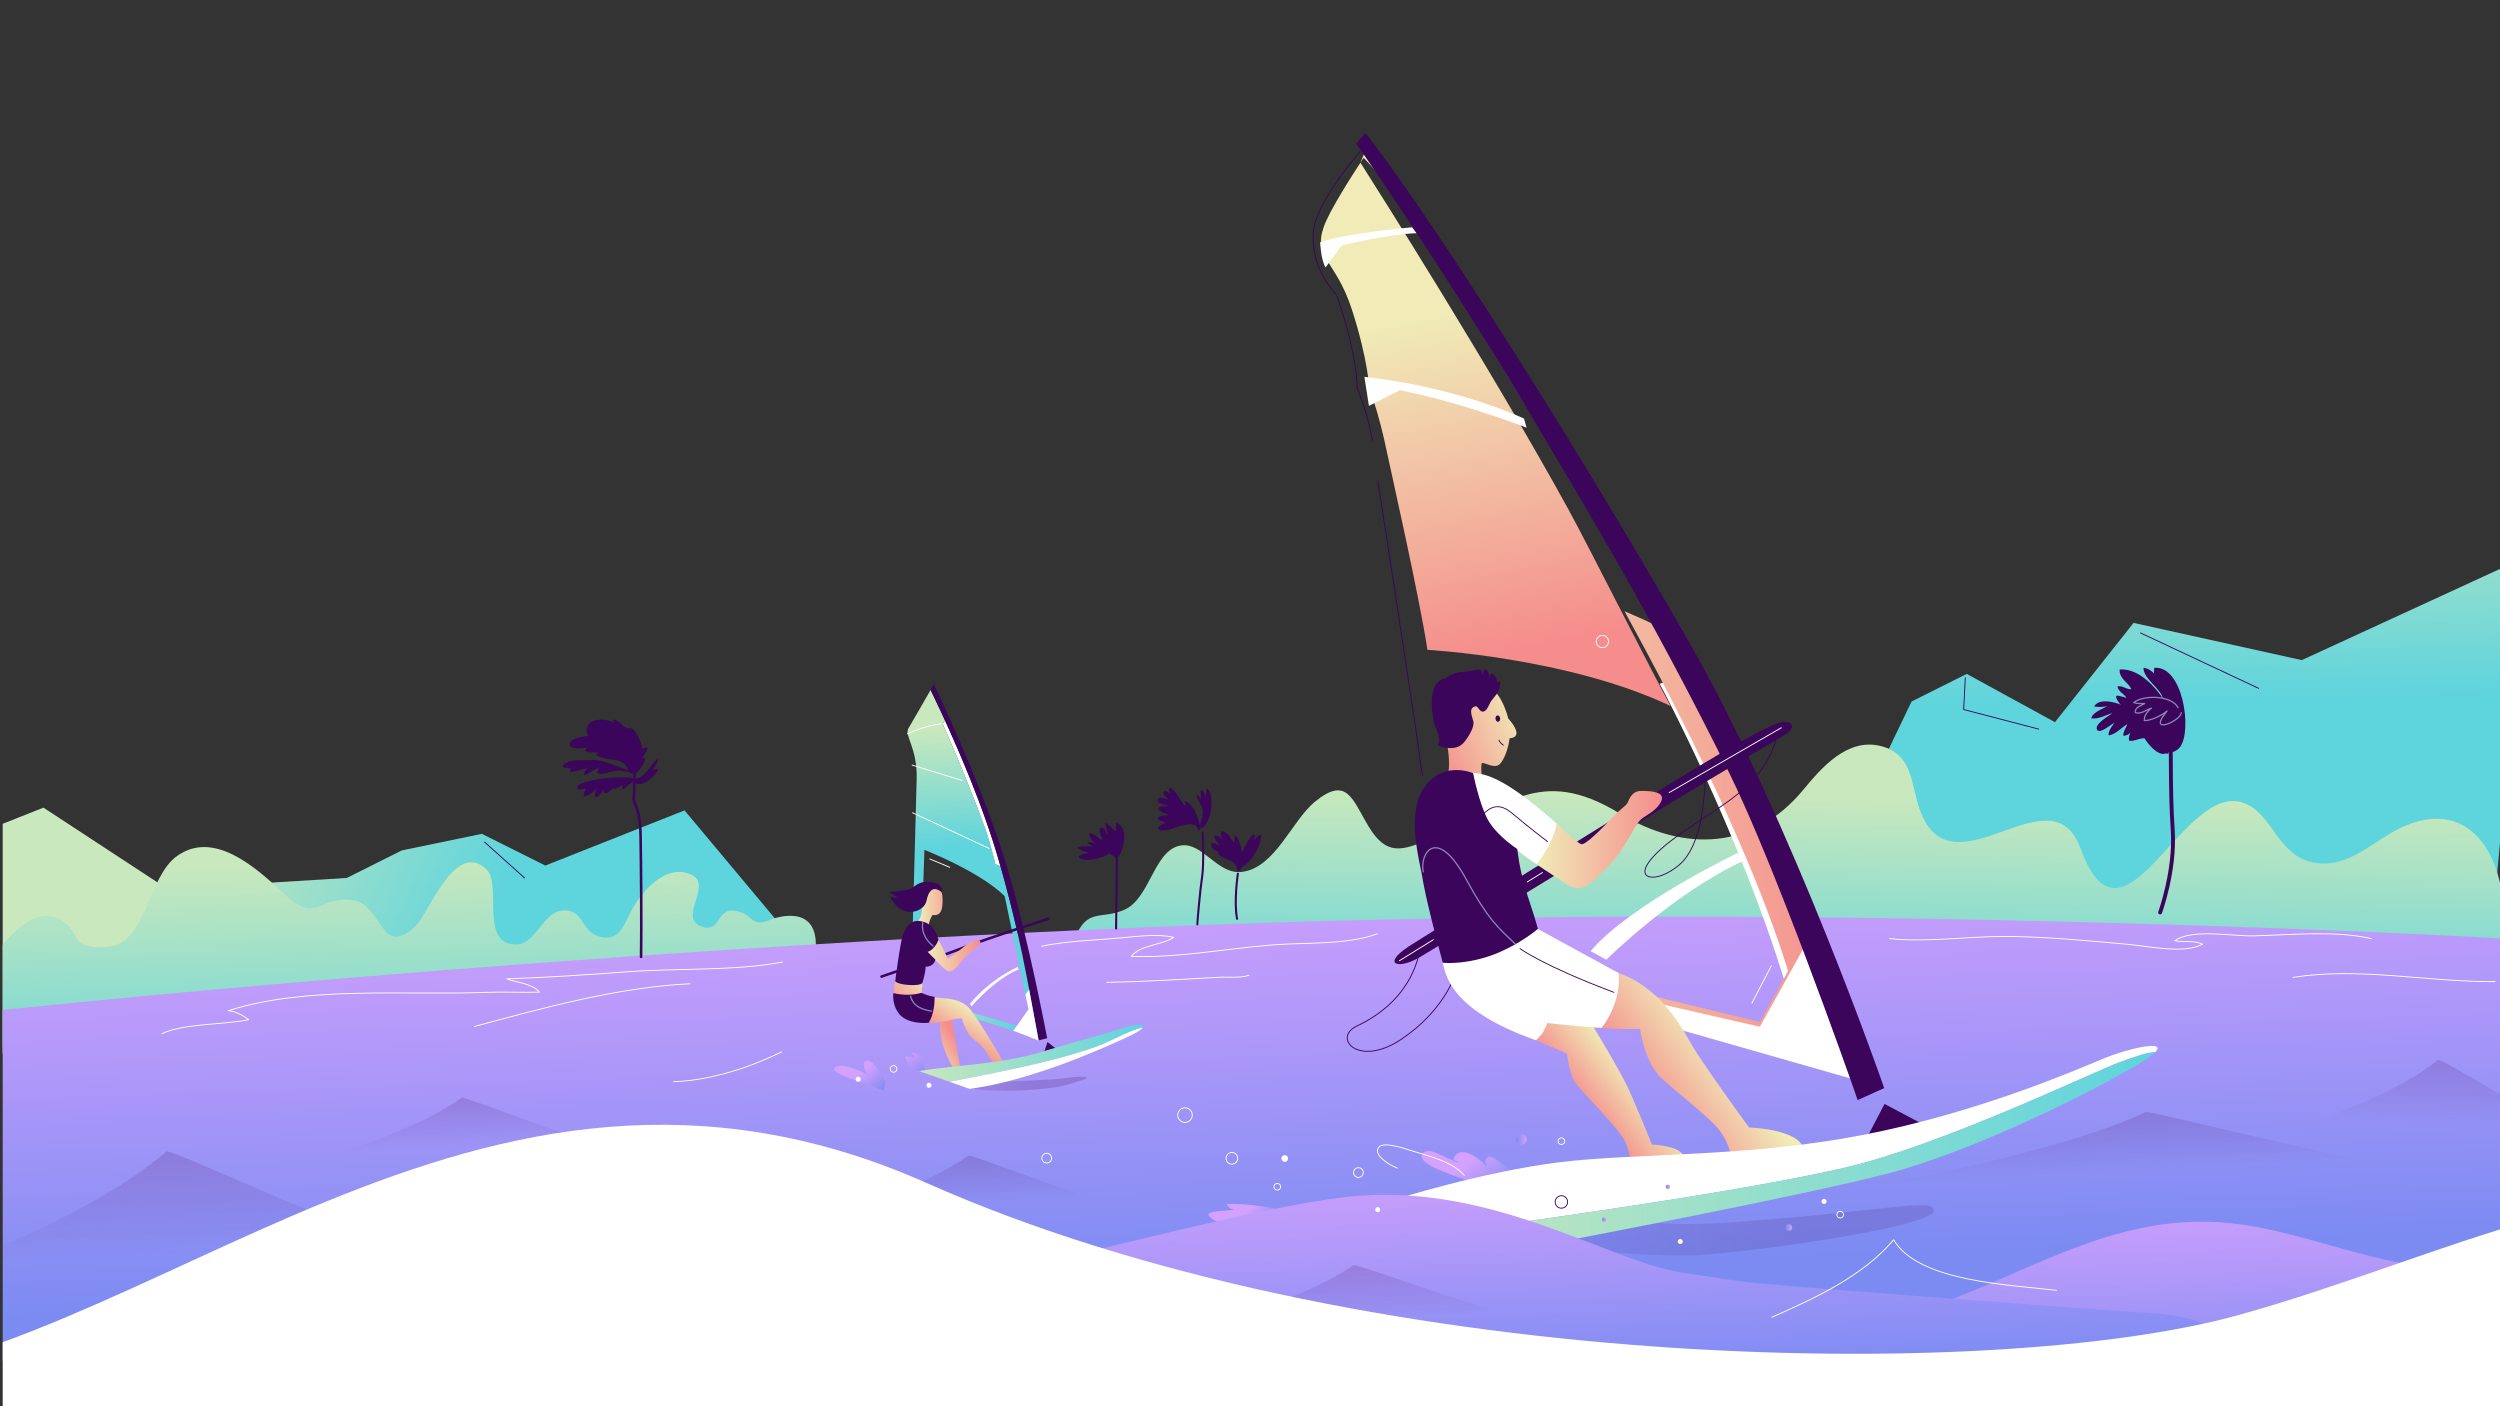 <svg xmlns="http://www.w3.org/2000/svg" xmlns:xlink="http://www.w3.org/1999/xlink" viewBox="0 0 1920 1080"><rect x="0" y="0" width="1920" height="1080" fill="#333333" stroke="none"/><defs><style>.cls-1,.cls-10,.cls-11,.cls-12,.cls-13,.cls-21,.cls-35,.cls-7{fill:none;}.cls-2{clip-path:url(#clip-path);}.cls-3{fill:url(#linear-gradient);}.cls-4{fill:url(#linear-gradient-2);}.cls-5{fill:url(#linear-gradient-3);}.cls-6{fill:url(#linear-gradient-4);}.cls-10,.cls-11,.cls-12,.cls-35,.cls-7{stroke:#3a055a;}.cls-10,.cls-11,.cls-12,.cls-13,.cls-21,.cls-35,.cls-7{stroke-linecap:round;}.cls-10,.cls-11,.cls-12,.cls-13,.cls-21,.cls-7{stroke-linejoin:round;}.cls-21,.cls-7{stroke-width:0.7px;}.cls-8{fill:url(#linear-gradient-5);}.cls-9{fill:#3a055a;}.cls-10{stroke-width:3px;}.cls-11,.cls-35{stroke-width:2px;}.cls-12{stroke-width:1.6px;}.cls-13{stroke:#8d84bc;}.cls-14{fill:#fff;}.cls-15{fill:url(#linear-gradient-6);}.cls-16{fill:url(#linear-gradient-7);}.cls-17{fill:url(#linear-gradient-8);}.cls-18{fill:url(#linear-gradient-9);}.cls-19{fill:url(#linear-gradient-10);}.cls-20{fill:url(#linear-gradient-11);}.cls-21{stroke:#fff;}.cls-22{fill:url(#linear-gradient-12);}.cls-23{fill:url(#linear-gradient-13);}.cls-24{fill:url(#linear-gradient-14);}.cls-25{opacity:0.7;fill:url(#linear-gradient-15);}.cls-26{fill:url(#linear-gradient-16);}.cls-27{fill:url(#linear-gradient-17);}.cls-28{fill:url(#linear-gradient-18);}.cls-29{fill:url(#linear-gradient-19);}.cls-30{fill:url(#linear-gradient-20);}.cls-31{fill:url(#linear-gradient-21);}.cls-32{fill:url(#linear-gradient-22);}.cls-33{fill:url(#linear-gradient-23);}.cls-34{fill:url(#linear-gradient-24);}.cls-35{stroke-miterlimit:10;}.cls-36{fill:url(#linear-gradient-25);}.cls-37{fill:url(#linear-gradient-26);}.cls-38{fill:url(#linear-gradient-27);}.cls-39{fill:url(#linear-gradient-28);}.cls-40{fill:url(#linear-gradient-29);}.cls-41{fill:url(#linear-gradient-30);}.cls-42{fill:url(#linear-gradient-31);}.cls-43{fill:url(#linear-gradient-32);}.cls-44{fill:url(#linear-gradient-33);}.cls-45{fill:url(#linear-gradient-34);}.cls-46{fill:url(#linear-gradient-35);}.cls-47{fill:url(#linear-gradient-36);}.cls-48{fill:url(#linear-gradient-37);}.cls-49{fill:url(#linear-gradient-38);}.cls-50{fill:url(#linear-gradient-39);}.cls-51{fill:url(#linear-gradient-40);}.cls-52{fill:url(#linear-gradient-41);}</style><clipPath id="clip-path"><rect class="cls-1" x="2.07" y="1.08" width="1920" height="1080"/></clipPath><linearGradient id="linear-gradient" x1="136.64" y1="662.2" x2="352.64" y2="759.62" gradientUnits="userSpaceOnUse"><stop offset="0" stop-color="#c9e8bd"/><stop offset="1" stop-color="#5ed4dd"/></linearGradient><linearGradient id="linear-gradient-2" x1="303.96" y1="661.75" x2="308.71" y2="841.34" xlink:href="#linear-gradient"/><linearGradient id="linear-gradient-3" x1="1677.58" y1="334.67" x2="1682.35" y2="539.55" xlink:href="#linear-gradient"/><linearGradient id="linear-gradient-4" x1="1375.43" y1="612.33" x2="1373.05" y2="783.86" xlink:href="#linear-gradient"/><linearGradient id="linear-gradient-5" x1="965.09" y1="981.55" x2="953.76" y2="653.05" gradientUnits="userSpaceOnUse"><stop offset="0" stop-color="#7b8bf2"/><stop offset="0.49" stop-color="#a796f8"/><stop offset="1" stop-color="#d5a1fe"/></linearGradient><linearGradient id="linear-gradient-6" x1="1044.82" y1="324.97" x2="1431.04" y2="324.97" gradientUnits="userSpaceOnUse"><stop offset="0" stop-color="#f0ebb7"/><stop offset="1" stop-color="#f58d8c"/></linearGradient><linearGradient id="linear-gradient-7" x1="1044.82" y1="650.21" x2="1431.04" y2="650.21" xlink:href="#linear-gradient-6"/><linearGradient id="linear-gradient-8" x1="1044.82" y1="138.43" x2="1431.02" y2="138.43" xlink:href="#linear-gradient-6"/><linearGradient id="linear-gradient-9" x1="1044.82" y1="772.54" x2="1431.04" y2="772.54" xlink:href="#linear-gradient-6"/><linearGradient id="linear-gradient-10" x1="1123.28" y1="239.15" x2="1175.35" y2="496.46" xlink:href="#linear-gradient-6"/><linearGradient id="linear-gradient-11" x1="1171.3" y1="550.55" x2="1100.89" y2="580.19" xlink:href="#linear-gradient-6"/><linearGradient id="linear-gradient-12" x1="1321.41" y1="807.8" x2="1265.66" y2="849.62" xlink:href="#linear-gradient-6"/><linearGradient id="linear-gradient-13" x1="1254.1" y1="824.61" x2="1217.5" y2="853.58" xlink:href="#linear-gradient-6"/><linearGradient id="linear-gradient-14" x1="1180.09" y1="644.77" x2="1276.43" y2="644.77" xlink:href="#linear-gradient-6"/><linearGradient id="linear-gradient-15" x1="1200.43" y1="944.83" x2="1485.07" y2="944.83" gradientUnits="userSpaceOnUse"><stop offset="0.01" stop-color="#3a055a" stop-opacity="0.1"/><stop offset="0.52" stop-color="#3a055a" stop-opacity="0.2"/></linearGradient><linearGradient id="linear-gradient-16" x1="742.21" y1="832.31" x2="834.69" y2="832.31" xlink:href="#linear-gradient-15"/><linearGradient id="linear-gradient-17" x1="711.86" y1="813.77" x2="734.49" y2="798.68" xlink:href="#linear-gradient-6"/><linearGradient id="linear-gradient-18" x1="1740.69" y1="1080.38" x2="1734.71" y2="906.93" xlink:href="#linear-gradient-5"/><linearGradient id="linear-gradient-19" x1="734.11" y1="559.54" x2="738.87" y2="650.07" xlink:href="#linear-gradient"/><linearGradient id="linear-gradient-20" x1="686.67" y1="778.47" x2="783.22" y2="778.47" xlink:href="#linear-gradient"/><linearGradient id="linear-gradient-21" x1="712" y1="827.95" x2="698.24" y2="807.32" xlink:href="#linear-gradient-5"/><linearGradient id="linear-gradient-22" x1="674.35" y1="841.82" x2="659.96" y2="824.5" xlink:href="#linear-gradient-5"/><linearGradient id="linear-gradient-23" x1="973.41" y1="947.58" x2="958.05" y2="929.09" xlink:href="#linear-gradient-5"/><linearGradient id="linear-gradient-24" x1="1153.04" y1="922.37" x2="1127.79" y2="891.98" xlink:href="#linear-gradient-5"/><linearGradient id="linear-gradient-25" x1="1164.21" y1="875.11" x2="1172.51" y2="875.11" xlink:href="#linear-gradient-5"/><linearGradient id="linear-gradient-26" x1="1371.32" y1="942.79" x2="1376.4" y2="942.79" xlink:href="#linear-gradient-5"/><linearGradient id="linear-gradient-27" x1="1069.83" y1="880.23" x2="1657.01" y2="880.23" xlink:href="#linear-gradient"/><linearGradient id="linear-gradient-28" x1="706.08" y1="695.99" x2="734.6" y2="695.99" xlink:href="#linear-gradient-6"/><linearGradient id="linear-gradient-29" x1="712.35" y1="733.27" x2="752.92" y2="733.27" xlink:href="#linear-gradient-6"/><linearGradient id="linear-gradient-30" x1="710.84" y1="748.37" x2="681.35" y2="771.1" xlink:href="#linear-gradient-6"/><linearGradient id="linear-gradient-31" x1="751" y1="777.89" x2="735.77" y2="802.54" xlink:href="#linear-gradient-6"/><linearGradient id="linear-gradient-32" x1="705.75" y1="808.93" x2="878.13" y2="808.93" xlink:href="#linear-gradient"/><linearGradient id="linear-gradient-33" x1="1169.52" y1="1061.68" x2="1163.37" y2="883.47" xlink:href="#linear-gradient-5"/><linearGradient id="linear-gradient-34" x1="1626.78" y1="900.56" x2="1622.06" y2="799.17" gradientUnits="userSpaceOnUse"><stop offset="0.01" stop-color="#3a055a" stop-opacity="0"/><stop offset="0.52" stop-color="#3a055a" stop-opacity="0.2"/></linearGradient><linearGradient id="linear-gradient-35" x1="105.8" y1="966.09" x2="97.42" y2="785.96" xlink:href="#linear-gradient-34"/><linearGradient id="linear-gradient-36" x1="1024.69" y1="1015.12" x2="1020.25" y2="919.7" xlink:href="#linear-gradient-34"/><linearGradient id="linear-gradient-37" x1="731.08" y1="926.5" x2="727.09" y2="840.75" xlink:href="#linear-gradient-34"/><linearGradient id="linear-gradient-38" x1="341.96" y1="882.03" x2="337.97" y2="796.28" xlink:href="#linear-gradient-34"/><linearGradient id="linear-gradient-39" x1="2213.35" y1="190.63" x2="2209.36" y2="104.88" gradientTransform="matrix(1, 0.08, -0.11, 1.31, -330.34, 436.45)" xlink:href="#linear-gradient-34"/><linearGradient id="linear-gradient-40" x1="1279.25" y1="911.47" x2="1282.57" y2="911.47" xlink:href="#linear-gradient-5"/><linearGradient id="linear-gradient-41" x1="1230.31" y1="936.67" x2="1233.63" y2="936.67" xlink:href="#linear-gradient-5"/></defs><title>Artboard 1 copy 6</title><g id="ISIW"><g class="cls-2"><polyline class="cls-3" points="-17.46 640.39 33.37 620.27 128.66 682.74 266.31 674.27 308.66 653.09 370.08 640.39 418.79 664.74 525.73 622.39 617.85 732.51 -11.11 810.86"/><path class="cls-4" d="M-5.81,735.68c10-13.57,31.86-41.87,52.51-29.19,16.95,10.42,5.78,22.52,35.37,20.72,30.47-1.84,30.92-53.51,54-69.88,28-19.83,59.76,8.13,81.54,28.59,25.9,24.34,25.07,2.92,51.76,5.24,24.9,2.15,22.3,45.81,49.62,20.17,10.53-9.87,29.94-65.79,54.19-44.15,12.95,11.56-5.21,57.43,22.63,58.2,15.93.45,20.7-25.58,37.12-26.17,15.65-.56,13.18,15.6,26.55,19.79,18.09,5.68,20.28-12.26,28.35-24.63,12.93-19.81,29.66-30,44.16-22.06s-10.51,32.29,5.87,38.92c17.4,7,10.53-17.13,30.45-10.84,10.28,3.25,9.34,11.73,22.38,6.3,7.71-3.22,40.91-12.87,35.26,27.49-2,14-37.38,10.61-50.16,12.38-89,12.36-179.93,20.85-268.35,36-79.7,13.68-153.38,26.66-234.61,25.9-28.67-.27-57.48-4.69-86.06-4"/><polyline class="cls-5" points="1428.92 620.27 1468.1 538.74 1510.45 517.56 1578.22 554.62 1638.57 478.38 1767.75 506.97 1940.34 427.56 1912.81 725.09 1425.74 711.33"/><path class="cls-6" d="M825.38,720.86c9.59-24,19.71-14.23,38-22.11,19.72-8.52,22.62-44.87,42.46-49.22,17.65-3.87,28.76,22.75,48.35,20.05,25.33-3.49,37.94-39.35,55.66-53.84,24.77-20.24,28.74-1.65,41.25,19,13.73,22.65,25.33,19.07,48.72,9,56.8-24.33,82.93-56.31,143.84-19.16,50.13,30.58,103.49,27.68,141.19-17.94,14.28-17.28,34-40.12,59.63-33.67,26.31,6.61,22.71,32.42,31.27,52.46,26,61,99.87-34.93,122.12,26.18,33.1,91,78.4-52.72,125.6-34.86,22,8.34,25.63,40.5,53.46,45.72,28.11,5.27,47.2-18.93,71-28.59,56.39-22.91,79.9,36.65,74,84.85-1.16,9.34-3.37,17.67-9,25.4"/><polyline class="cls-7" points="1509.35 520.52 1508.1 544.93 1565.68 559.95"/><line class="cls-7" x1="1643.92" y1="486.1" x2="1734.67" y2="528.66"/><line class="cls-7" x1="372.19" y1="646.74" x2="402.9" y2="674.27"/><path class="cls-8" d="M-7.93,776.71s436.77-47.47,935.49-66.46,1005.37,11.08,1005.37,11.08V1045.4H-9.52Z"/><path class="cls-9" d="M1665.4,578.91c-1.84-11.12-11.7-26-21.66-31.12-6.89-3.55-29.35-15.1-35.43-5.28a24.9,24.9,0,0,0,9.92-.19c-3.73,2.45-11.27,4.77-12.11,9.38,6.07.71,10.72-2.53,16.2-4-2.54,2-13.58,8.11-11.89,12.44s10.49-3.87,13.49-4.88c-2.16,2.78-4.55,5.79-4.6,9.41,5-.14,10-6,14.44-8.47-1,2.83-3.11,5.54-3.06,8.79,2.72.14,5-1.48,6.62-3.63a8.86,8.86,0,0,0-2.2,7.4c3.63,1,7.88-2,11.9-1.77,2.48,4.28,10.49,14,16.17,11.63"/><path class="cls-9" d="M1641.07,551.75c-4-4.17-12-8.7-14.69-13.53-3.74-6.61,2.06-3.18,6.75-2.32-1.77-3.09-6.31-4.62-6.87-8.75,4.23-.84,6.71,2.59,10.66,2.12-2.51-5.44-9.3-7.74-9.07-15.07,22.36-2.12,46.73,36,43.9,55.19-.68,4.65-4.39,11.24-9.83,7.31"/><path class="cls-9" d="M1661.29,536.9c-1.93-8.69-14.94-15.07-15.15-24,3.12.16,6,2.16,8.22,4.27-.36-1.34.25-2.94,0-4.27,22-2.13,29.39,47.57,20.09,60.59-2.33,3.26-7.87,6.24-11,2.54"/><path class="cls-10" d="M1667.13,573.75c.16,36.76.4,45.62,1.56,64.3,1.91,30.91-9.72,62.72-9.72,62.72"/><path class="cls-11" d="M487.85,594.43c-1.13,0-.38,13.52-1.13,18.4s4.88,4.89,5.26,29.67.75,64.59.37,92.38"/><path class="cls-9" d="M486,600.48c-2.7,1.55-5.11,4.4-7.92,6.14a9,9,0,0,1,.15-3.94,41.73,41.73,0,0,1-6.49,3.74,11.48,11.48,0,0,1,.15-1.75c-2.64,1.45-4.78,4.87-8.1,4.72a7.32,7.32,0,0,1,.59-3.67c-1,1.12-4.84,7-6.7,6.29-2-.8.14-5.58.54-6.89a16.24,16.24,0,0,1-9.91,6.66c-.3-2.31,1.09-4.18,1.52-6.3-1.67.29-7.06,2.44-6.35-1.18.5-2.59,9.06-4.47,11.28-5,8.22-2,17-2.19,25.37-2.31,2.33,0,4.28-.24,6.27,1.13"/><path class="cls-9" d="M486,594.33a26.8,26.8,0,0,0-14.59-2.09c-4,.6-8.49,2.89-12.58,1.86a3.83,3.83,0,0,1,1.54-4.1c-4.34,0-7.59,4.85-11.86,5.09-.29-2.06,1.37-3.4,2.53-4.89-4.51.25-8.84,2.79-13.45,2.71.4-1,.52-2.43,1.14-3.32-4.4.72-10.57-.4-3.31-4,5.19-2.53,12.87-1.5,18.53-1.86,8.9-.57,16.82,3.89,25.18,6.55,2.54.81,4.48,2.34,6.87,3.2"/><path class="cls-9" d="M482.05,592c-.39-6.5-7.26-8.23-12.52-8.73-1.72-.17-16.49-2.44-9.53-5.53-2-.07-14.56,1.21-9.14-3.58-2.45,0-12.05,2.07-13.16-2-1.34-4.89,10.89-6.88,13.74-6.85-4.86-13.61,12.27-14.92,20.86-9.91-.71-.72-1.31-1.86-2.06-2.62,4.76-.91,7.78,5.6,11.37,6.52,2.11.55,2.05-1.24,4.64.93,2.17,1.82,3.7,5,4.88,7.53a23.42,23.42,0,0,1,2.07,7.29c7.76-3.92,2.23,4.44-.42,6.93,7.16-1.26-2.59,11.34-5.57,12.75"/><path class="cls-9" d="M488.2,597.7c7.64,0,11.41-11.26,16.84-14.86.61,3.54-2.79,6-3.92,9.1a6.79,6.79,0,0,1,4.13-1.55c.23,4.72-13.67,15.64-17.25,10.49"/><path class="cls-9" d="M851.43,655.9c-4.92,2.83-14.53,5.64-20,4.05-7.83-2.26,1.54-4.29,5.15-5.09-3.48-1-6.65-1.38-9.13-4.24,4.74-1.66,18.34-.32,22.32,2.85"/><path class="cls-9" d="M857.25,659.3c-2.93-3.76-10.27-5.15-14.5-7.36-2.72-1.42-5.56-3.24-8.06-4.54,2.82-1.67,5,.13,7.67.74-2.88-1.58-5.7-4.63-6-8,4.12-.45,6.84,3.82,10.36,5-.16-2.09-4.08-8.38-1.08-9.42,2.34-.81,4.33,4.45,5,6.2.18-3.38-1.6-6.47-1.67-9.83,3.14.78,5.12,4.78,8,6.43a28.69,28.69,0,0,1,.27-6.44c9.93,2.34,6,21.25,1.41,26.43"/><path class="cls-12" d="M857.76,656.84s-.3,42.32-.61,56.27"/><path class="cls-9" d="M919.89,637.94c0-10-18.71-1.53-22.6-.65-8.91,2-11.39-2.17-1.69-5.47-1.44-.82-6.82-1.52-6.29-3.81.43-1.84,7-1.7,8.52-2-1.6-.93-8.65-2.79-8.3-5.17.31-2.14,6.8-1.53,8.48-1.67-1.8-.91-8.75-1.43-8.92-4.46-.22-3.8,5.95-1.14,7.95-.87-.82-1.24-4.74-3.72-3.41-5.56,1.21-1.69,4.57.53,5.64,1.38a9.53,9.53,0,0,1-1.68-4.49c5.47.29,9,10.85,13,14.2a39.21,39.21,0,0,0-.66-4.26c7.73,2.62,11.3,15.51,12.11,22.07"/><path class="cls-9" d="M921.34,634.29c.9-4.55,3.1-7.61,2.21-12.58-.73-4.06-4.6-8-4.65-11.65,1.64.71,2.32,2.55,3.36,4.25.22-2.55-.28-5.09-.15-7.65,2.74.14,3,3.45,3.6,5.71.64-2.28.71-4.71,1.27-7,6.39,5.45,3.48,26.64-4.18,30.82"/><path class="cls-12" d="M923.7,639.36s1.07,24.07-.46,33.89-3.84,36.18-3.68,36.65"/><path class="cls-9" d="M950.23,669c.38-9.9-12.28-7.81-15-14.34a13.22,13.22,0,0,1,2.81-.23c-3.37.29-9.23-3.19-7.66-7a13.19,13.19,0,0,1,7.22,2.61c-1.94-2.47-4.81-4.72-4.79-8.19,2.86-.64,4.48,1.47,6.05,3.52-1.1-3.35-3-8.86,2.39-6,2.45,1.28,4.58,6,6.83,8a14.73,14.73,0,0,1,.46-5.49c4.43,1.31,8.31,23.86,3.9,26.2"/><path class="cls-9" d="M951.21,658.57c4.65-5.29,6.07-14.36,12.34-18.13a21.45,21.45,0,0,1-.35,5.49c1.4-2,2.79-4.7,5.26-5,1.41,6.7-9.6,25.71-16,24.73"/><path class="cls-12" d="M950.69,671s-3.22,21.31-.62,34.65"/><path class="cls-13" d="M1672.76,543.46c-5-9.47-26.42-10-34-3.89,2.55,1,5.51.71,8.34.76-2.89,1.79-7.54,2.65-7.19,6.95,4.32,1.56,8.35-2.18,12.3-3.42-2.86,2.43-5.56,5.49-5.38,9.45,4.27.62,14.29-4.22,17.48-7.26-16.35,19.62,11.22,7.28,10.85,1.3"/><path class="cls-14" d="M1274.63,525.13s61.21,113.66,97,232h0l3-7.67s-31.69-110-96.72-225.25h0l-3.2.87"/><path class="cls-15" d="M1273.67,471.64C1202.88,352.55,1130.74,232.21,1082.49,165l192.84,317c2.05,1,4.1,2,6.12,3Q1277.61,478.27,1273.67,471.64Z"/><path class="cls-16" d="M1388.82,730.27l38.26,99.67,4,1.13-100.86-259L1275.33,482c-9-4.41-18.29-8.62-27.72-12.59,47.88,87.38,98.59,189.16,125.9,276.82l14.07-22.33Z"/><path class="cls-17" d="M1044.82,124.94c1.52-2.31,2.44-3.68,2.44-3.68,9.34,9.26,21.29,24.27,35.23,43.7l-32.28-53.06Z"/><path class="cls-18" d="M1351.62,784.92l-81.79-19.85,7.14,18.26L1427.08,829l-38.26-106.06-1.24-6.83-14.07,23.76c.35,1.18.7,2.37,1,3.54Z"/><polygon class="cls-14" points="1351.62 788.53 1269.83 769.88 1276.97 787.04 1427.08 829.94 1388.82 730.27 1387.58 723.85 1351.62 788.53"/><path class="cls-19" d="M1044.82,124.94c-6.44,9.82-23.75,36.75-28.12,49.14-8.51,24.11,9.16,25.52,21.54,63.62s13.52,61.4,13.52,61.4,6.76,15.88,13.52,48.69c2.16,10.49,24.83,110.51,31,151.29,0,0,108.24,5.87,186.71,43.13-14.14-25.81-63.94-124.58-78.28-150.69C1145.49,283.7,1056.62,143.48,1044.82,124.94Z"/><path class="cls-14" d="M1018,205.44l12.36-16.87s36-8.87,57.69-9.49l-3.59-4.5s-50.11,4.25-70.59,11.49C1013.9,186.07,1014.3,198.94,1018,205.44Z"/><path class="cls-7" d="M1090.14,731.37c-4.5,20.59-18.05,42.43-48.23,56.73-18.73,8.87,1.25,32.08,34.08,10.2s41.19-48.91,41.19-48.91"/><path class="cls-9" d="M1081.93,726.84c10.72-7,127.67-79.65,188.47-117.34s79.64-47.42,91.8-52.89,20.68.61,7.3,8.51-102.14,60.19-126.46,76.6-139.67,85.54-152,93C1074,745.08,1060.65,740.82,1081.93,726.84Z"/><path class="cls-20" d="M1158.29,551.75c-2-8-5.47-15-8.38-18.57-3.57-4.37-23,3.57-23,3.57S1107,539.14,1111,569.31c0,0,3.18,15.09,1.19,25,0,0,14.69,0,25.81,3.18,0,0-.79-9.14,0-11.12s9.53,4.76,13.9.39c3.13-3.13,6.45-11.56,7.5-19.88a6.48,6.48,0,0,0,2-.21C1168.85,564.58,1161.55,555.38,1158.29,551.75Z"/><path class="cls-14" d="M1126.69,593.06c8.37,2,19.92-4.78,70.9,41.42,0,0-7.12,18.84-17.5,29.34,0,0-25.92-17.39-38.26-32.93S1126.69,593.06,1126.69,593.06Z"/><path class="cls-21" d="M124.43,793.92c15.12-7.81,47.2-6.87,66.54-10.74-3.51-2.84-9.27-6.35-15.63-7C235.9,757,310.88,764.55,374,762.12c13.43-.52,27,.26,40.38-.15-5.55-6.64-17.43-7.37-25.22-10.17,30.82-1.14,61.41-3.09,92-5.43,38.54-2.93,82.79-.47,119.68-7.51"/><path class="cls-21" d="M800,726.69c19.19-4.11,42.92-4.65,63.26-6.62,11.75-1.14,27-2.91,38.2-.15-9.14,6-26,5.81-32.58,14.6,35.56,1.25,71.72-5.79,107.18-8.74,25.56-2.14,58.11.17,81.76-8.62"/><path class="cls-21" d="M1451.16,720.86c29.49,3,59.69-1.79,89.26-1.66,31.49.14,62.82,3.26,94.14,6.08,15.41,1.39,43,7.59,57-.18-6.3-3-14.8-1.35-21.32-2.64,13.25-9.35,44.85-3.33,60.23-3.71,28.63-.69,63.24-4.29,90.73,2.11"/><path class="cls-21" d="M364.39,788.3c52.8-14.19,109.56-30,165.51-32.78"/><path class="cls-21" d="M850,754.43c28.72-.47,57.53-2.27,86.22-3.89,7.22-.41,16.23.89,23-1.57"/><path class="cls-21" d="M1761.1,750.61c51.32-8.11,103.79,3.76,155.12,3.27"/><path class="cls-21" d="M517.36,830.66s35.47.61,82.95-22.84"/><path class="cls-22" d="M1230.1,789.4a225.27,225.27,0,0,0,29.4.68s3.58,26.21,16.68,38.12,36.13,29.78,43.28,38.52a52.15,52.15,0,0,1,9.53,18.66s57.57,1.59,55.19-5.16-16.67-13.11-40.9-14.3c0,0-35.33-48.44-44.07-63.53s-24.18-44.06-57.29-55.55A60.1,60.1,0,0,1,1230.1,789.4Z"/><path class="cls-23" d="M1186.87,784s-.68,8.9-7.43,14.86l24.08,10.28s1.59,16.28,6.75,23,32.56,34.55,36.92,42.88a42,42,0,0,1,4.77,15.49l40.9-2.78s-.8-7.15-24.22-8.73c0,0-11.12-27.8-17.87-42.49s-27.4-48.44-27.4-48.44S1196.4,784.4,1186.87,784Z"/><path class="cls-24" d="M1195.58,632.45s15.48,14.69,18.66,15.88,16.28-12.31,23.43-19.85,11.11-9.53,12.3-11.92,3.18-9.13,10.33-9.13,19.85.4,15.09,8.74-12.71,9.92-16.68,14.69-12.71,23.82-23,33.75S1217,688,1203.52,679.3s-23.43-15.48-23.43-15.48S1192.4,649.12,1195.58,632.45Z"/><path class="cls-9" d="M1103.79,572.27c4.26-3.44-1.53-12.94-2.48-17.36-2.47-11.54-4.13-31.95,8.87-33.88,5.21-4.38,10.62-4.91,15.23-5.22,8.4-.56,12.88-4.55,13,2.65,1.45-8.46,5.76-2.92,5.38,3,.24-8.28,6.49-2.21,5.84,3.33,0,.16,0,.16,0,0,.81-1.45,1.2-1.09,2.48-1.66.09,7.28-2.44,9.61-6.7,15-1.69,2.14-3,7.49-5.9,8.29-3.46.95-4.1-4.6-6.56-3.94-6.26,1.67-1.21,9.78-1.26,12.72-.06,4.8-4.69,11.93-7.76,15.38C1117,578.35,1103.79,572.27,1103.79,572.27Z"/><path class="cls-9" d="M1131.38,593.8s-16.85-7.31-30.7,3.71c-23.64,18.8-11.12,59.29-7.94,78.35s15.35,63.53,15.35,63.53a69.82,69.82,0,0,0,43.07-6.63c23.49-12.12,30-19.31,30-19.31-6.35-22.77-12.7-34.94-15.88-61.41,0,0-17.47-11.12-23.83-24.89S1131.38,593.8,1131.38,593.8Z"/><path class="cls-14" d="M1108.09,739.39c2.65,13.24,10.06,37.76,71.35,59.47,0,0,5.6-3.38,8.78-13.17,0,0,30.23,3.18,41.88,3.71,0,0,15.48-18.92,12.84-42.22,0,0-24.2-13.08-61.79-33.73A132.55,132.55,0,0,1,1149.92,732C1126.93,741.44,1108.09,739.39,1108.09,739.39Z"/><path class="cls-7" d="M1138.44,625.74c5.63-5.23,12.06-10.45,23.31-.81s26.69,21.35,26.69,21.35"/><path class="cls-7" d="M1151.19,568.43a9.55,9.55,0,0,0,3.35,3.83"/><polygon class="cls-9" points="1432.73 875.79 1447.32 847.83 1478.32 864.24 1432.73 875.79"/><path class="cls-7" d="M1309.61,598.14c-.64,14.81-2.55,51.27-19.93,66.07s-36.06,11.81-20.62-5.57,45.51-32.51,65.65-48.91c27.67-22.53,29.61-44.41,29.61-44.41"/><path class="cls-9" d="M1426.67,844.85l20.4-9.17s-70.09-202.6-149-341S1106.24,176.6,1048.72,102l-7.1,8.34s63.82,90.88,129.74,201.33c39.41,66.05,96.09,159,156.83,282.23C1362.9,664.34,1417.79,819,1426.67,844.85Z"/><path class="cls-14" d="M1047.85,289.4s64.74,6,122.56,32.05l2,7s-48.43-19-97.35-28.79l-23.73,12.07Z"/><path class="cls-7" d="M1044.56,116.43s-34.94,39.77-36,62.65,9.53,37.81,18,47.76c0,0,14.82,39.8,15.89,71.64a200.69,200.69,0,0,1,11.64,39.81"/><path class="cls-7" d="M1058.23,369.4s27.74,178.14,34.09,225.9"/><path class="cls-25" d="M1200.43,945.84c7.82,18.29,69.44,18.18,95.26,18.29,32.41.14,185.83-20.87,189.31-33.79,2-11.43-33.79,0-161.08,8.78-21.77,1.5-55.07,1.51-76.42-2.32-14.42-2.59-18.91-2.42-33.62-2.72"/><path class="cls-7" d="M1167.38,728.54s17.26,12.92,72.06,33.57"/><line class="cls-21" x1="1360.37" y1="741.75" x2="1345.49" y2="770.36"/><path class="cls-26" d="M742.21,835.38c9.83,2.46,33.17,3.07,54.67,1.23s27-4.92,35-7.37-2.46-3.07-14.13-1.23-50.37,2.46-57.74,3.07"/><path class="cls-27" d="M722.07,782.54c-.19,7-1.19,18.66,10.53,38.71l5-.2-6.95-40.3Z"/><path class="cls-28" d="M1450.1,1013.63c96.22-24,168.78-89,273.93-72.81,44.38,6.82,86.38,24.37,131.22,31.06,41.8,6.24,102-9.94,139.65,5.8,36.61,15.28,41.35,54.84,16.89,83.68-53.51,63.1-181.27,62.05-255.16,69.8"/><path class="cls-29" d="M768.32,665.24l-3.87-1.51s-4.33-18-8.14-28.35C740.93,593.45,724,556,724,556l1.71-2.77c-5.15-11.22-9.18-19.53-11-23.33-4.65,8.11-14.37,25.07-17,29.38C694.3,565,704.6,574.2,704,598.23s-4.58,171.09-4.58,171.09,2.41.56,6.53,1.56l4-118.18s42.08,16.31,61.64,35.53l15.86,75.58,2.83-3.85C785.06,731.82,779.07,702.89,768.32,665.24Z"/><path class="cls-14" d="M756.31,635.38c3.81,10.39,8.14,28.35,8.14,28.35l3.87,1.51c-.77-2.68-1.55-5.4-2.37-8.17-11.06-37.63-28.52-78.29-40.21-103.8L724,556S740.93,593.45,756.31,635.38Z"/><path class="cls-9" d="M774.41,669.19C755,603.38,717.19,525.56,717.19,525.56l-2.5,4.38C720.82,542.39,750,602.88,766,657.07c17.53,59.59,23.21,97.41,31.67,141.93l6.55-1.64S790.21,722.64,774.41,669.19Z"/><path class="cls-21" d="M696.86,563.62s12.53-6.14,26.12-7.8"/><path class="cls-30" d="M778.21,791.68l2.71-3.85c-10.3-3-52.77-15.51-74.74-22.57l-.2,5.62C719.47,774.15,751.37,782.24,778.21,791.68Z"/><path class="cls-31" d="M710.2,823.45c-7.85-.66-13.66-4.54-15.06-11.8,2.67-1,5.76.83,7.82.7.42.84-2.92-3.41-2.47-4,3.42.52,5.63,2.15,8.62,4.18"/><path class="cls-32" d="M678.65,837.59c-10.48-4.9-41.27-12.65-37.93-17.24s17.09.24,25,4.87c-.58-3.39-4.58-7.34-1-10.31s12,8.17,15.06,16.16"/><path class="cls-33" d="M993,930.66c-16-3.2-34.41-6.5-51-6,2.07,2.86,1.36,3.49,6,4.12-7,2-29.3,0-15.32,8.52,7.85,4.77,23.31,3.77,31.71,4.14"/><path class="cls-34" d="M1131.2,908.3c-14.43-5.79-42.45-13.45-39-21.59s19,3.66,28,6.23c-.33-2-7.2-.6-1.81-6.21s17.18,2.3,23.57,9.22c.27-2.26-3.07-2.88.35-7.07s18.18,12.48,30.3,16.16"/><polygon class="cls-9" points="802.16 807.23 804.48 800.27 812.11 806.24 802.16 807.23"/><path class="cls-35" d="M677,750s40.7-13.7,61.94-21.84,66.18-22.56,66.18-22.56"/><path class="cls-21" d="M1235.31,492.41a4.69,4.69,0,1,1-4.69-4.4A4.55,4.55,0,0,1,1235.31,492.41Z"/><path class="cls-21" d="M1047,900.51a3.73,3.73,0,1,1-3.72-3.72A3.72,3.72,0,0,1,1047,900.51Z"/><path class="cls-21" d="M807.61,889.43a3.73,3.73,0,1,1-3.72-3.72A3.73,3.73,0,0,1,807.61,889.43Z"/><path class="cls-21" d="M950.55,889.58a4.46,4.46,0,1,1-4.46-4.46A4.46,4.46,0,0,1,950.55,889.58Z"/><path class="cls-21" d="M915.66,856.39a5.58,5.58,0,1,1-5.57-5.57A5.57,5.57,0,0,1,915.66,856.39Z"/><path class="cls-21" d="M983.48,911.44a2.54,2.54,0,1,1-2.54-2.55A2.54,2.54,0,0,1,983.48,911.44Z"/><path class="cls-21" d="M1201.69,876.41a2.54,2.54,0,1,1-2.54-2.55A2.54,2.54,0,0,1,1201.69,876.41Z"/><path class="cls-21" d="M688.81,820.91a2.54,2.54,0,1,1-2.54-2.54A2.54,2.54,0,0,1,688.81,820.91Z"/><path class="cls-21" d="M1415.8,932.84a2.55,2.55,0,1,1-2.54-2.54A2.55,2.55,0,0,1,1415.8,932.84Z"/><path class="cls-14" d="M989.24,889.73a2.54,2.54,0,1,1-2.54-2.54A2.54,2.54,0,0,1,989.24,889.73Z"/><path class="cls-36" d="M1172.51,875.11a4.15,4.15,0,1,1-4.15-4.15A4.15,4.15,0,0,1,1172.51,875.11Z"/><path class="cls-37" d="M1376.4,942.79a2.54,2.54,0,1,1-2.54-2.54A2.55,2.55,0,0,1,1376.4,942.79Z"/><path class="cls-14" d="M1627.76,815.85c13.84-5,20.77-7.4,27.47-7.85,9.6-9.84-22-2.46-39.67,4.92-21.38,8.9-96.2,41.57-185.28,58.79s-172.21,13.65-231.59,20.78-128.86,29.1-128.86,29.1,37.41,2.37,65.91,7.72c10.27,1.92,22.09,5.47,33,9.22,71.78-10.37,179.5-26,247.78-41.67C1490.35,879.94,1609.31,822.52,1627.76,815.85Z"/><path class="cls-38" d="M1449.29,901.4c66.51-17.22,159.14-63.54,194.18-84.92,6-3.67,9.77-6.45,11.76-8.48-6.7.45-13.63,2.86-27.47,7.85-18.45,6.67-137.41,64.09-211.24,81-68.28,15.65-176,31.3-247.78,41.67,19.36,6.65,35.88,13.94,35.88,13.94S1382.78,918.62,1449.29,901.4Z"/><line class="cls-21" x1="1368.01" y1="558.93" x2="1281.92" y2="608.7"/><line class="cls-21" x1="1184.61" y1="670.12" x2="1172.96" y2="677.3"/><line class="cls-21" x1="1100.77" y1="721.69" x2="1074.76" y2="737.83"/><path class="cls-13" d="M1093,669.64c-2.77-14.3,10.36-35.87,32.87,5.4,17.46,32,24.7,37.21,37.78,49.92"/><path class="cls-39" d="M719.89,680.89s4.44,1.05,4,11.91c-.2,4.57-.59,10.92-7.74,9.93,0,0-3.18,5.16-2.78,8.53L705,707.89a17.52,17.52,0,0,0,2.78-7.35c.79-4.76-2.38-8.33.6-13.5S716.91,680.09,719.89,680.89Z"/><path class="cls-9" d="M723.48,685.43s1.37-7.52-9.35-8.11-10.72,4.56-17.07,5.95a105.3,105.3,0,0,1-14.49,1.79l6.75,4.17s-1.39.59-5.56-.4c0,0,5.36,12.11,16.48,11.52,0,0,9.69-.59,11.48-9.12S717.72,680.47,723.48,685.43Z"/><path class="cls-40" d="M720.09,720.6s-1.39,8.33-7.74,10.32c0,0,9.72,10.52,13.5,13.5S732.4,746,737,740.05a66.85,66.85,0,0,1,9.73-10.12s7.75-4.57,6-7.15-9.73,2-13.7,5.36S728,736.28,728,736.28,723.86,727.54,720.09,720.6Z"/><path class="cls-41" d="M687.53,753.55s-2,7.74-.6,13.3l20.65-3.17a54.64,54.64,0,0,0,.8-12.11"/><path class="cls-9" d="M720.75,721.57c-2.78-7.75-5.23-12.49-13.57-14.08s-12.9,5.76-14.89,15.09-4.76,31-4.76,31,1.61,2.47,11.4,2.92c8.25.39,9.45-1.53,9.45-1.53s2.48-8,2.48-12.58c0,0,5.92.48,7.5-5.28l-6-6.16s2-.2,4.76-3.18A16.3,16.3,0,0,0,720.75,721.57Z"/><path class="cls-42" d="M716.12,765.86c8.34,1.19,21.64,0,29.18,9.53s25,39.71,25,39.71l-7,1.59a63.23,63.23,0,0,1-5.72-8.55c-3.78-6.36-11-9.72-13.94-14.68a61.81,61.81,0,0,1-5-11.32c-5.36-.59-18.46,5.76-30,2.18"/><path class="cls-9" d="M686.14,762.68s10.72,3,21.44-.19c0,0,6.16,2.78,10.13,3,0,0,.7,11.5-4.46,20,0,0-16,1.86-22.94-7.12A22,22,0,0,1,686.14,762.68Z"/><line class="cls-21" x1="700.55" y1="587.61" x2="738.85" y2="599.39"/><line class="cls-21" x1="700.86" y1="624.2" x2="759.68" y2="651.63"/><path class="cls-14" d="M745,770.87c15.58-19.23,36.64-28.26,36.64-28.26l.65,1.93s-15.46,5.15-36.3,28.38Z"/><path class="cls-43" d="M877.6,789.41c2.85-3.47-6.45-2.87-14.49-.06-11.45,4-34.34,9.73-64.66,18.89s-64.66,9.72-92.7,14.3l23.49,8.29c27.48-5.54,79.29-14.72,113.34-27.23C853.92,799.44,870.19,789.91,877.6,789.41Z"/><path class="cls-14" d="M866.44,796.15c6.59-3.08,10-5.27,11.16-6.74-7.41.5-23.68,10-35,14.19-34.05,12.51-85.86,21.69-113.34,27.23l15.42,5.45C791,830,844.08,806.58,866.44,796.15Z"/><path class="cls-44" d="M811.61,966.78c39.66-8.17,173.2-44,231.89-48.45,105.62-7.94,192.18,50,247,58.77s62.74,8.74,62.74,8.74c34.15,3.17,209.65,16.67,303.36,23s65.91,85.76,63.53,86.56-916.43-13.5-918.81-13.5-183.45-35.74-188.21-33.36S784.61,972.34,811.61,966.78Z"/><path class="cls-45" d="M1317.35,931.5s236.51-33.16,330.48-77.37c5.28-1.38,198.49,49.74,290.35,58"/><path class="cls-46" d="M-202.61,1026.8s236.5-61.07,330.47-142.47c5.28-2.55,198.49,91.58,290.35,106.85"/><path class="cls-47" d="M812.29,1049s162.68-33.16,227.33-77.37c3.63-1.38,136.53,49.74,199.72,58"/><path class="cls-48" d="M551.81,956.91s137.36-29.76,191.93-69.43c3.07-1.24,115.28,44.63,168.63,52.07"/><path class="cls-49" d="M162.69,912.44S300,882.68,354.62,843c3.07-1.24,115.28,44.63,168.63,52.07"/><path class="cls-50" d="M1673.92,889.82s140-28.14,198.64-75.94c3.19-1.38,110.2,67.92,162.59,82"/><path class="cls-21" d="M1073.27,897.13c-5.55-1.87-20-10.64-13.9-16.48,4.22-4.06,21.07,2,25.71,3.43,12.75,4,30.52,8.08,39.5,18.63"/><path class="cls-21" d="M1360.74,1011.65c33-14.63,69.77-31.26,93.56-59.48,19.18,32.49,90,34.48,125.09,38.81"/><path class="cls-51" d="M1282.57,911.47a1.66,1.66,0,1,1-1.66-1.66A1.66,1.66,0,0,1,1282.57,911.47Z"/><path class="cls-52" d="M1233.63,936.67A1.66,1.66,0,1,1,1232,935,1.66,1.66,0,0,1,1233.63,936.67Z"/><path class="cls-13" d="M715.43,776.53c-5.59-.83-14.14-3-16.11-11.51"/><path class="cls-13" d="M708.69,708.62s-2.47,9.54,7.89,17.92"/><line class="cls-21" x1="714.07" y1="659.68" x2="729.42" y2="666.08"/><path class="cls-14" d="M778.21,791.68c6.82,2.4,13.31,4.89,19.09,7.4l.32-.08c-2.54-13.36-4.83-26.12-7.26-39l-2.83,3.85,2.37,11.27Z"/><path class="cls-9" d="M1152.11,551.74c.11,1.35-.6,2.51-1.58,2.59s-1.87-1-2-2.3.59-2.5,1.57-2.59S1152,550.39,1152.11,551.74Z"/><path class="cls-14" d="M-145.8,1064.85c261.33-15.53,509.41-311,857.25-156.4,330.77,147.06,817.49,153.61,1006.4,101.87,164.42-45,371-154.06,339.27-23.83s-247.53,413.58-1127.41,365.93S-416.21,1080.92-145.8,1064.85"/><path class="cls-14" d="M1292.35,953.5a1.91,1.91,0,1,1-1.9-1.9A1.91,1.91,0,0,1,1292.35,953.5Z"/><path class="cls-14" d="M1402.78,922.67a1.91,1.91,0,1,1-1.9-1.9A1.9,1.9,0,0,1,1402.78,922.67Z"/><path class="cls-14" d="M1060,929a1.91,1.91,0,1,1-1.9-1.9A1.91,1.91,0,0,1,1060,929Z"/><path class="cls-14" d="M715.37,833.51a1.91,1.91,0,1,1-1.9-1.9A1.91,1.91,0,0,1,715.37,833.51Z"/><path class="cls-14" d="M661,828.89a1.91,1.91,0,1,1-1.9-1.91A1.91,1.91,0,0,1,661,828.89Z"/><path class="cls-7" d="M1203.92,923.1a4.77,4.77,0,1,1-4.77-4.77A4.77,4.77,0,0,1,1203.92,923.1Z"/><path class="cls-14" d="M1336.29,654.21s-84,39.95-114.74,76.25l12.09,6.6s52.06-51.69,105.94-76.25Z"/></g></g></svg>